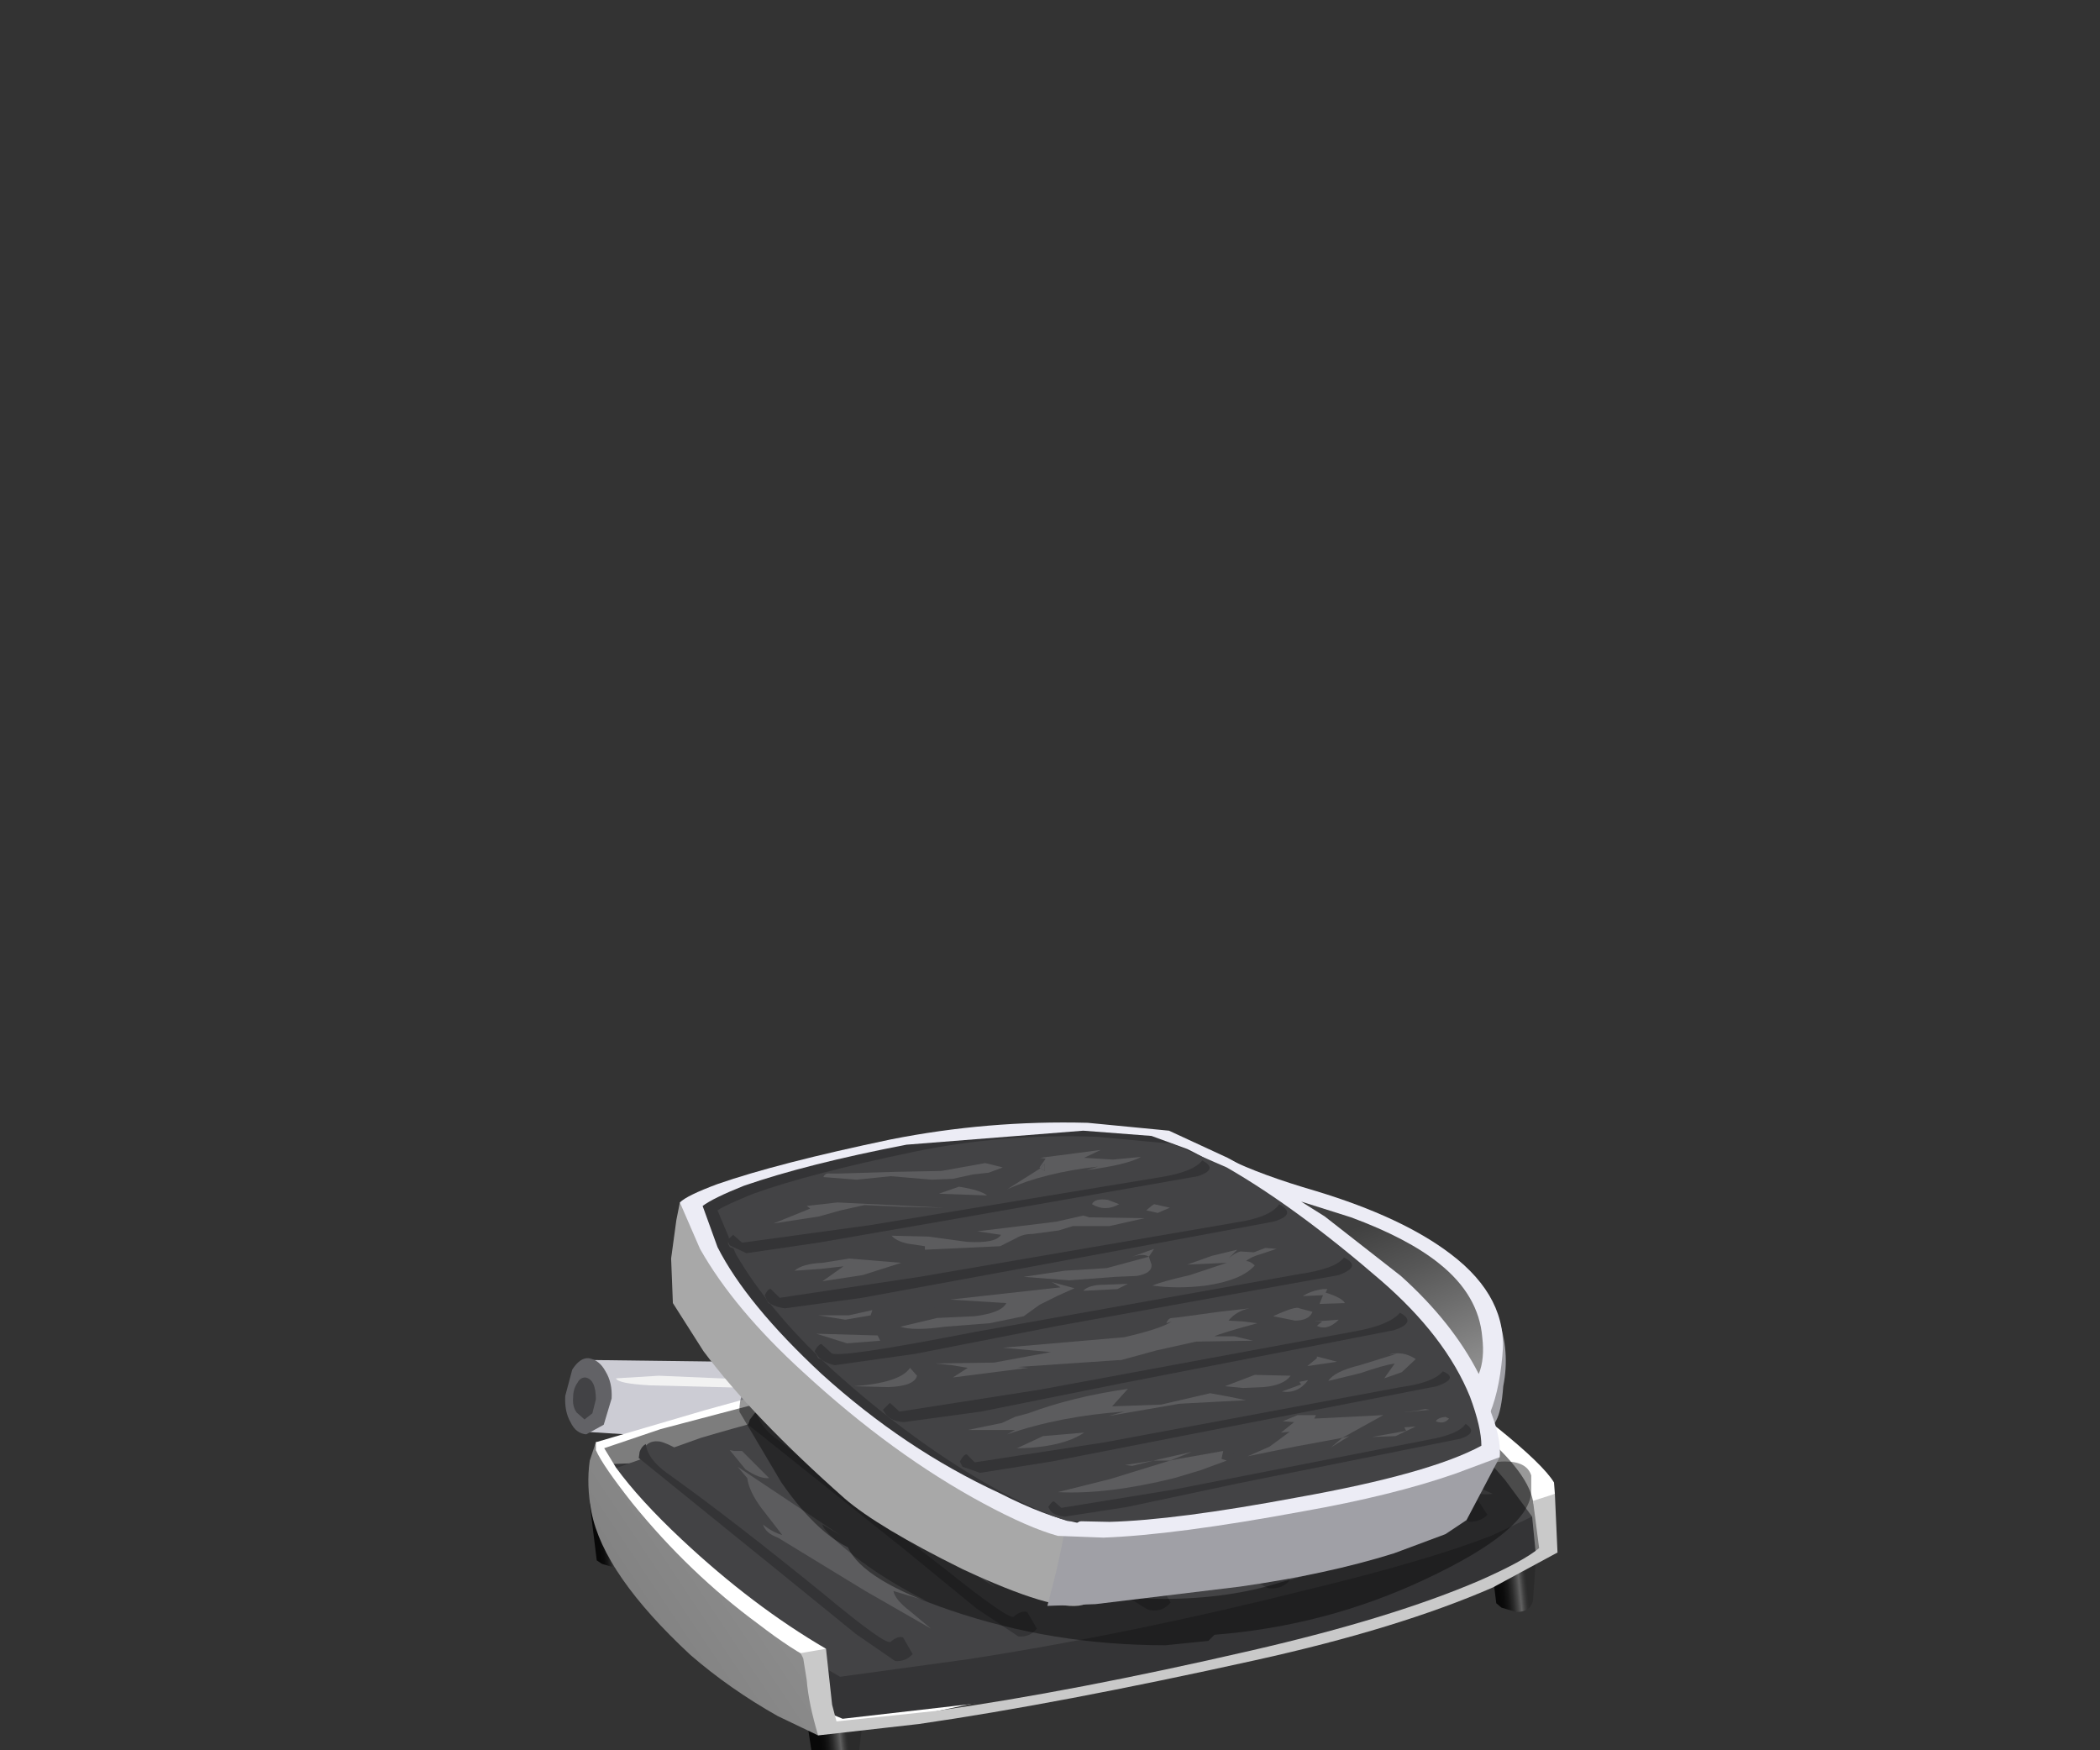 <?xml version="1.0" encoding="UTF-8" standalone="no"?>
<svg xmlns:xlink="http://www.w3.org/1999/xlink" height="100.0px" width="120.0px" xmlns="http://www.w3.org/2000/svg">
  <rect width="100%" height="100%" fill="#333333" stroke="none"/>
  <g transform="matrix(1.0, 0.0, 0.0, 1.0, 0.0, 0.0)">
    <use height="36.85" transform="matrix(1.0, 0.0, 0.0, 1.0, 32.3, 64.15)" width="56.7" xlink:href="#shape0"/>
  </g>
  <defs>
    <g id="shape0" transform="matrix(1.0, 0.0, 0.0, 1.0, -32.3, -64.15)">
      <path d="M64.05 77.45 L61.5 77.85 61.25 76.9 61.25 76.15 61.0 74.5 70.35 72.55 Q71.55 73.45 71.55 74.35 L71.0 75.8 68.6 76.3 64.05 77.45" fill="#ccccd4" fill-rule="evenodd" stroke="none"/>
      <path d="M60.3 76.4 Q60.2 75.65 60.4 75.1 60.6 74.5 61.05 74.45 61.5 74.4 61.9 74.85 62.3 75.3 62.4 76.05 L62.35 77.3 61.65 77.9 Q61.15 77.95 60.8 77.5 60.4 77.1 60.3 76.4" fill="#626266" fill-rule="evenodd" stroke="none"/>
      <path d="M60.7 76.4 Q60.55 75.45 61.05 75.35 61.6 75.25 61.75 76.2 61.95 77.15 61.4 77.25 60.9 77.35 60.7 76.4" fill="#424245" fill-rule="evenodd" stroke="none"/>
      <path d="M70.85 73.35 L68.6 74.15 Q62.6 75.45 62.4 75.05 L64.3 74.55 70.85 73.35" fill="#f2f2f2" fill-rule="evenodd" stroke="none"/>
      <path d="M33.55 79.75 L33.6 77.7 45.45 77.85 Q46.65 79.25 46.5 80.35 46.35 81.1 45.4 82.0 L42.35 81.95 36.55 82.0 33.4 81.8 Q33.2 81.55 33.35 80.65 L33.55 79.75" fill="#ccccd4" fill-rule="evenodd" stroke="none"/>
      <path d="M32.3 79.75 L32.7 78.25 Q33.15 77.55 33.65 77.6 34.25 77.7 34.6 78.35 35.0 79.0 34.95 79.9 L34.5 81.4 33.5 81.95 Q32.9 81.9 32.6 81.25 32.25 80.65 32.3 79.75" fill="#626266" fill-rule="evenodd" stroke="none"/>
      <path d="M32.75 79.85 Q32.75 79.35 33.0 79.0 33.15 78.7 33.45 78.7 34.05 78.8 34.05 79.95 L33.85 80.75 33.4 81.1 32.95 80.7 Q32.7 80.35 32.75 79.85" fill="#424245" fill-rule="evenodd" stroke="none"/>
      <path d="M45.85 78.95 L42.95 79.3 37.15 79.15 Q35.3 79.05 35.2 78.75 L37.65 78.6 45.85 78.95" fill="#f2f2f2" fill-rule="evenodd" stroke="none"/>
      <path d="M87.8 88.55 L87.6 91.45 Q87.45 92.1 86.65 92.1 L85.8 91.85 85.5 91.6 85.1 88.35 87.8 88.55" fill="url(#gradient0)" fill-rule="evenodd" stroke="none"/>
      <path d="M36.4 86.05 L36.2 88.95 Q36.1 89.6 35.25 89.6 L34.4 89.35 34.1 89.15 33.7 85.9 36.4 86.05" fill="url(#gradient1)" fill-rule="evenodd" stroke="none"/>
      <path d="M49.4 97.45 L49.05 100.4 Q48.9 101.0 47.9 101.0 L46.75 100.8 46.45 100.55 45.95 97.3 49.4 97.45" fill="url(#gradient2)" fill-rule="evenodd" stroke="none"/>
      <path d="M85.6 81.6 Q88.2 83.7 88.8 84.7 L88.85 85.35 88.25 86.25 88.7 87.85 88.3 88.3 86.7 89.55 Q85.6 90.35 67.8 94.55 50.15 98.7 48.25 98.65 46.7 98.65 43.9 96.0 L41.35 93.3 Q39.35 91.65 37.1 89.4 L35.2 87.45 Q33.9 85.95 34.0 84.8 L34.05 83.2 34.05 82.4 40.35 80.55 Q48.05 78.4 54.85 76.95 61.65 75.5 67.85 74.95 L72.75 74.7 76.55 76.1 Q81.25 78.15 85.6 81.6" fill="#ffffff" fill-rule="evenodd" stroke="none"/>
      <path d="M67.0 75.35 L72.1 75.05 73.55 75.45 Q75.45 76.15 77.9 77.35 81.15 78.9 84.05 81.35 87.25 83.95 87.6 85.75 87.95 87.25 88.3 87.2 L88.55 86.85 88.5 88.55 85.65 90.0 82.2 91.45 34.9 87.25 34.35 82.8 37.75 81.65 49.9 78.45 Q59.9 76.15 67.0 75.35" fill="#7d7d7d" fill-rule="evenodd" stroke="none"/>
      <path d="M84.45 90.7 Q79.75 92.55 72.5 94.3 65.25 96.05 56.0 97.3 L48.15 98.2 46.35 97.45 Q43.95 96.3 40.9 93.9 38.3 91.85 36.5 89.45 L35.2 87.45 34.9 83.65 64.45 82.45 Q74.15 83.8 87.55 86.65 L87.8 89.2 Q86.85 89.8 84.45 90.7" fill="#343436" fill-rule="evenodd" stroke="none"/>
      <path d="M73.2 76.3 L75.25 76.85 Q77.85 77.8 80.85 79.85 83.85 82.0 86.0 84.55 L87.55 86.65 85.2 87.75 Q81.45 89.2 74.6 90.85 64.65 93.35 55.3 94.8 L48.0 95.8 Q44.85 94.0 41.85 91.45 37.65 87.95 35.9 85.6 L35.0 83.95 40.05 82.15 Q47.1 80.05 56.95 78.2 64.95 76.65 69.9 76.35 72.35 76.15 73.2 76.3" fill="#434345" fill-rule="evenodd" stroke="none"/>
      <path d="M69.05 76.35 L69.3 75.95 Q69.65 75.5 70.2 75.55 70.95 75.6 74.55 77.85 78.45 80.2 82.35 83.2 L84.9 85.45 85.0 86.55 Q84.6 86.95 83.95 86.95 L81.65 85.5 77.6 82.55 69.05 76.35" fill="#434345" fill-rule="evenodd" stroke="none"/>
      <path d="M69.05 76.15 L69.45 75.7 Q69.55 76.5 70.6 77.2 L79.85 83.5 Q83.5 86.15 83.75 85.95 L84.45 85.7 85.0 86.55 Q84.6 86.95 83.95 86.95 L81.65 85.5 77.6 82.55 69.0 76.45 69.05 76.15" fill="#343436" fill-rule="evenodd" stroke="none"/>
      <path d="M64.35 76.05 Q65.1 76.1 68.95 78.6 73.1 81.3 77.25 84.65 79.55 86.45 80.0 87.2 L80.15 88.45 Q79.7 88.9 79.05 88.85 L76.55 87.3 72.3 83.95 63.2 76.9 63.4 76.45 Q63.75 76.0 64.35 76.05" fill="#434345" fill-rule="evenodd" stroke="none"/>
      <path d="M63.2 76.7 L63.6 76.2 Q63.7 77.1 64.85 77.9 68.8 80.5 74.65 85.0 78.55 88.0 78.8 87.75 79.25 87.4 79.55 87.5 L80.15 88.45 Q79.7 88.9 79.05 88.85 L76.55 87.3 72.3 83.95 63.15 77.05 63.2 76.7" fill="#343436" fill-rule="evenodd" stroke="none"/>
      <path d="M57.9 77.25 Q58.65 77.3 62.45 79.9 66.55 82.75 70.8 86.3 73.05 88.2 73.5 89.0 L73.7 90.3 Q73.25 90.8 72.55 90.75 72.15 90.7 70.1 89.1 L65.85 85.6 56.6 78.2 56.9 77.7 Q57.3 77.2 57.9 77.25" fill="#434345" fill-rule="evenodd" stroke="none"/>
      <path d="M56.55 78.3 L56.6 77.95 57.1 77.5 Q57.2 78.4 58.35 79.25 62.4 82.0 68.25 86.7 72.1 89.85 72.35 89.6 72.75 89.2 73.1 89.35 73.4 89.5 73.7 90.3 73.25 90.8 72.55 90.75 72.15 90.7 70.1 89.1 L65.85 85.6 56.55 78.3" fill="#343436" fill-rule="evenodd" stroke="none"/>
      <path d="M66.9 91.55 Q66.45 92.1 65.75 92.0 65.35 91.95 63.3 90.35 L59.0 86.9 49.8 79.6 50.1 79.05 Q50.5 78.5 51.1 78.55 51.85 78.6 55.65 81.2 59.75 84.05 64.0 87.55 66.25 89.45 66.7 90.25 L66.9 91.55" fill="#434345" fill-rule="evenodd" stroke="none"/>
      <path d="M59.0 86.9 L49.7 79.65 49.8 79.3 50.3 78.75 Q50.4 79.7 51.6 80.5 55.55 83.25 61.45 87.95 65.3 91.1 65.55 90.85 66.0 90.45 66.3 90.6 L66.9 91.55 Q66.45 92.1 65.75 92.0 65.35 91.95 63.3 90.35 L59.0 86.9" fill="#343436" fill-rule="evenodd" stroke="none"/>
      <path d="M56.5 89.15 Q58.7 91.0 59.1 91.8 L59.25 93.05 Q58.85 93.55 58.2 93.5 L55.8 91.9 51.65 88.5 42.75 81.4 43.05 80.85 Q43.45 80.3 43.95 80.35 44.75 80.4 48.45 82.95 52.4 85.7 56.5 89.15" fill="#434345" fill-rule="evenodd" stroke="none"/>
      <path d="M58.7 92.1 L59.25 93.05 Q58.85 93.55 58.2 93.5 L55.8 91.9 51.65 88.5 42.75 81.4 42.85 81.1 43.25 80.6 Q43.35 81.5 44.5 82.3 L53.95 89.6 Q57.75 92.65 57.95 92.35 58.35 92.0 58.7 92.1" fill="#343436" fill-rule="evenodd" stroke="none"/>
      <path d="M44.9 90.1 L36.55 83.25 36.75 82.8 Q37.05 82.3 37.6 82.35 38.3 82.35 41.85 84.8 45.6 87.4 49.45 90.7 51.6 92.45 52.0 93.25 L52.15 94.5 Q51.75 94.95 51.15 94.9 L48.9 93.35 44.9 90.1" fill="#434345" fill-rule="evenodd" stroke="none"/>
      <path d="M36.5 83.3 L36.55 82.95 Q36.65 82.65 36.9 82.5 37.0 83.35 38.1 84.15 41.75 86.75 47.1 91.1 50.65 94.05 50.9 93.8 51.3 93.45 51.6 93.55 L52.15 94.5 Q51.75 94.95 51.15 94.9 L48.9 93.35 44.9 90.1 36.5 83.3" fill="#343436" fill-rule="evenodd" stroke="none"/>
      <path d="M34.35 82.45 L35.2 83.85 Q36.55 85.7 38.95 87.95 43.0 91.75 47.2 94.2 L45.75 95.0 40.8 93.7 34.6 86.05 Q33.85 84.25 33.85 83.45 L34.05 82.4 34.35 82.45" fill="#ffffff" fill-rule="evenodd" stroke="none"/>
      <path d="M33.8 86.4 Q33.5 84.85 33.7 83.45 L34.05 82.4 34.05 82.85 Q34.45 83.75 36.15 85.9 39.4 89.9 43.35 92.8 45.3 94.3 46.65 94.95 L46.85 95.7 47.0 97.8 46.75 99.15 44.45 98.05 Q41.7 96.5 39.45 94.55 34.5 89.95 33.8 86.4" fill="url(#gradient3)" fill-rule="evenodd" stroke="none"/>
      <path d="M87.6 85.75 L88.85 85.35 89.0 88.7 85.3 90.7 Q79.9 93.05 71.75 94.85 60.45 97.35 52.5 98.5 L46.75 99.15 Q46.2 97.3 46.1 96.0 L45.9 94.75 45.75 94.45 47.2 94.2 47.55 97.4 47.8 98.35 53.5 97.75 Q61.3 96.65 71.5 94.3 79.55 92.45 84.55 90.3 87.05 89.2 87.95 88.45 L87.6 85.75" fill="#c9c9c9" fill-rule="evenodd" stroke="none"/>
      <path d="M85.3 85.35 Q84.1 85.5 82.85 84.7 L80.7 82.95 81.35 83.4 Q82.65 84.2 85.3 85.35" fill="#5c5c5e" fill-rule="evenodd" stroke="none"/>
      <path d="M74.1 78.45 L73.5 77.7 75.8 78.35 76.6 78.95 76.4 78.65 77.7 79.55 77.7 79.5 77.85 79.65 77.7 79.55 Q78.15 80.95 81.1 82.45 L79.7 82.05 79.8 82.2 79.7 82.15 78.6 81.2 77.4 80.4 75.85 79.75 Q74.85 79.35 74.55 78.8 L74.1 78.45" fill="#5c5c5e" fill-rule="evenodd" stroke="none"/>
      <path d="M69.05 78.5 L70.3 78.5 69.4 78.1 69.85 78.05 71.6 79.55 73.45 81.0 72.05 80.5 Q72.3 81.1 73.7 81.9 L77.25 83.75 76.85 83.6 Q77.2 84.5 78.35 85.35 L74.75 83.4 72.95 82.35 73.35 82.8 71.35 81.65 Q70.25 80.75 69.8 79.8 L71.05 80.7 70.05 79.65 69.05 78.5" fill="#5c5c5e" fill-rule="evenodd" stroke="none"/>
      <path d="M68.3 77.7 L68.9 78.4 Q68.25 78.6 67.5 77.65 L67.95 77.65 68.3 77.7" fill="#5c5c5e" fill-rule="evenodd" stroke="none"/>
      <path d="M69.35 79.9 Q68.2 79.5 68.1 78.85 L68.25 78.85 69.35 79.9" fill="#5c5c5e" fill-rule="evenodd" stroke="none"/>
      <path d="M79.55 84.95 L79.25 84.85 79.05 84.25 79.55 84.95" fill="#5c5c5e" fill-rule="evenodd" stroke="none"/>
      <path d="M78.3 84.45 L79.25 84.85 79.85 85.6 80.4 86.35 79.35 85.4 78.3 84.45" fill="#5c5c5e" fill-rule="evenodd" stroke="none"/>
      <path d="M78.85 86.9 Q78.0 86.7 77.2 86.1 76.35 85.55 75.95 84.8 L77.05 85.15 Q77.7 85.3 78.05 85.6 L77.75 85.95 78.85 86.9" fill="#5c5c5e" fill-rule="evenodd" stroke="none"/>
      <path d="M63.35 79.3 L63.3 79.0 Q63.75 80.05 65.6 81.15 L68.25 83.05 66.15 81.9 Q67.05 83.15 68.85 84.3 L72.0 86.3 Q70.8 85.75 70.45 85.7 70.6 86.45 71.55 87.55 69.65 86.9 69.15 86.5 L67.3 85.05 65.55 83.4 66.4 84.25 64.7 82.5 63.05 80.7 61.25 79.8 Q60.05 79.25 59.85 78.5 60.55 79.15 61.7 79.6 L61.4 78.8 62.45 78.95 63.35 79.3" fill="#5c5c5e" fill-rule="evenodd" stroke="none"/>
      <path d="M74.45 88.95 Q72.3 88.2 71.75 86.95 L72.45 86.9 73.4 87.9 74.45 88.95" fill="#5c5c5e" fill-rule="evenodd" stroke="none"/>
      <path d="M71.2 84.95 L69.9 84.3 Q69.15 83.8 69.05 83.25 L70.2 83.8 Q70.9 84.25 71.2 84.95" fill="#5c5c5e" fill-rule="evenodd" stroke="none"/>
      <path d="M56.4 81.2 L57.8 82.65 57.7 82.65 Q58.2 83.75 59.85 84.7 61.9 86.0 62.3 86.45 L61.65 86.25 62.45 87.15 63.55 87.85 66.0 89.65 Q63.2 88.2 61.65 86.65 L60.1 85.45 58.5 84.2 55.85 81.75 54.75 81.05 53.85 80.15 54.75 80.1 54.95 79.9 56.4 81.2" fill="#5c5c5e" fill-rule="evenodd" stroke="none"/>
      <path d="M61.4 84.7 L60.5 84.0 Q59.25 82.9 59.05 82.0 L61.0 83.1 60.05 83.35 61.4 84.7" fill="#5c5c5e" fill-rule="evenodd" stroke="none"/>
      <path d="M54.75 79.85 L56.1 79.6 Q57.2 79.6 57.45 80.0 L57.35 79.75 58.1 80.95 56.25 80.75 Q55.05 80.4 54.75 79.85" fill="#5c5c5e" fill-rule="evenodd" stroke="none"/>
      <path d="M57.65 81.8 L58.25 82.85 58.0 82.6 Q57.55 82.15 57.65 81.8" fill="#5c5c5e" fill-rule="evenodd" stroke="none"/>
      <path d="M62.05 84.55 L61.95 84.2 63.9 86.05 Q63.35 86.1 62.75 85.6 62.15 85.15 62.05 84.55" fill="#5c5c5e" fill-rule="evenodd" stroke="none"/>
      <path d="M68.6 89.5 Q67.8 89.4 66.5 88.55 65.15 87.6 65.05 86.95 L65.25 86.95 66.75 88.1 68.6 89.5" fill="#5c5c5e" fill-rule="evenodd" stroke="none"/>
      <path d="M68.55 88.95 L69.6 89.25 69.7 89.65 Q68.9 89.6 68.55 88.95" fill="#5c5c5e" fill-rule="evenodd" stroke="none"/>
      <path d="M68.7 89.85 L68.75 90.25 Q68.4 90.3 67.85 89.85 67.35 89.45 67.35 89.05 L67.75 89.1 68.7 89.85" fill="#5c5c5e" fill-rule="evenodd" stroke="none"/>
      <path d="M64.55 87.55 L66.8 88.75 66.9 89.3 Q66.2 89.1 64.55 87.55" fill="#5c5c5e" fill-rule="evenodd" stroke="none"/>
      <path d="M56.55 86.05 L55.85 85.5 Q57.65 86.25 59.35 88.2 L56.55 86.05" fill="#5c5c5e" fill-rule="evenodd" stroke="none"/>
      <path d="M54.05 85.3 L54.9 86.15 Q56.1 87.3 56.5 88.1 55.65 87.95 53.4 86.15 52.0 84.9 51.85 83.95 L52.5 84.05 53.25 83.25 55.0 84.7 Q56.3 85.95 56.0 86.3 54.95 86.1 54.05 85.3" fill="#5c5c5e" fill-rule="evenodd" stroke="none"/>
      <path d="M48.4 81.1 L49.95 81.1 Q50.7 81.45 50.7 82.0 49.45 82.3 48.4 81.1" fill="#5c5c5e" fill-rule="evenodd" stroke="none"/>
      <path d="M48.0 81.1 L49.9 82.3 Q51.1 83.05 51.55 83.8 L50.0 83.0 48.45 82.3 50.3 84.4 48.0 83.2 Q46.45 82.4 45.85 81.55 L46.85 81.45 48.0 81.1" fill="#5c5c5e" fill-rule="evenodd" stroke="none"/>
      <path d="M56.9 90.7 L53.55 88.65 52.85 88.1 52.2 87.4 51.35 85.65 52.75 86.8 Q51.6 86.95 55.15 89.3 L57.0 90.35 56.4 90.3 56.9 90.7" fill="#5c5c5e" fill-rule="evenodd" stroke="none"/>
      <path d="M48.75 84.5 Q51.05 85.6 51.4 86.35 L51.0 86.05 51.25 86.65 Q49.35 85.5 48.75 84.5" fill="#5c5c5e" fill-rule="evenodd" stroke="none"/>
      <path d="M56.95 88.3 L58.15 88.95 60.0 90.55 Q57.15 89.6 56.95 88.3" fill="#5c5c5e" fill-rule="evenodd" stroke="none"/>
      <path d="M61.65 90.7 L61.05 90.05 Q61.95 90.75 62.2 91.4 L61.65 90.7" fill="#5c5c5e" fill-rule="evenodd" stroke="none"/>
      <path d="M42.15 83.8 L48.0 87.7 47.0 87.1 Q47.0 87.45 48.75 88.85 50.45 90.2 52.9 91.45 L51.05 90.9 Q51.15 91.4 52.0 92.05 L53.2 93.05 49.45 90.9 44.45 87.85 Q43.75 87.6 43.6 87.1 44.15 87.55 44.7 87.7 L43.5 86.15 Q42.8 85.2 42.7 84.45 L42.15 83.8" fill="#5c5c5e" fill-rule="evenodd" stroke="none"/>
      <path d="M41.95 82.9 L42.4 82.9 43.95 84.45 Q43.4 84.5 42.6 83.95 L41.7 82.85 41.95 82.9" fill="#5c5c5e" fill-rule="evenodd" stroke="none"/>
      <path d="M83.85 84.65 Q84.55 83.5 86.0 83.5 87.25 83.5 87.5 84.3 L87.5 85.15 Q87.5 87.4 81.4 90.25 75.75 92.9 69.4 93.4 L69.05 93.75 66.6 94.0 Q60.15 94.0 54.3 92.0 49.3 90.3 48.45 88.4 46.6 87.5 44.65 84.7 L42.25 80.65 Q42.25 77.95 45.2 80.9 L50.1 85.5 55.4 88.65 Q60.95 91.35 66.5 91.35 70.2 91.35 73.2 90.4 L77.0 89.35 Q77.25 88.4 79.5 87.3 81.1 86.5 82.1 86.25 83.05 85.95 83.85 84.65" fill="#000000" fill-opacity="0.4" fill-rule="evenodd" stroke="none"/>
      <path d="M66.95 88.95 Q66.8 89.4 65.15 90.25 63.55 91.15 61.85 91.7 60.25 92.1 55.0 89.65 50.15 87.25 48.25 85.6 43.0 80.95 40.2 77.2 L38.45 74.45 38.35 71.9 38.65 69.7 38.85 68.7 39.9 69.35 Q67.2 88.3 66.95 88.95" fill="#a8a8a8" fill-rule="evenodd" stroke="none"/>
      <path d="M85.6 75.3 Q86.3 77.2 85.9 79.2 85.8 80.6 85.5 81.15 85.2 81.65 85.2 82.55 L85.7 83.25 83.8 86.85 82.6 87.65 79.65 88.75 Q75.8 89.95 70.85 90.65 L62.6 91.65 59.85 91.75 Q61.4 86.0 60.95 84.45 60.6 83.55 68.7 76.35 L76.8 69.4 Q80.9 70.9 84.85 73.8 L85.6 75.3" fill="#a0a0a6" fill-rule="evenodd" stroke="none"/>
      <path d="M67.3 64.9 L70.15 66.2 Q72.1 67.15 75.2 68.05 80.15 69.55 82.9 71.65 86.2 74.15 85.85 77.45 85.65 79.7 85.0 81.05 L84.1 82.45 Q83.8 83.1 67.3 64.9" fill="#ececf5" fill-rule="evenodd" stroke="none"/>
      <path d="M83.15 84.2 Q79.55 85.45 74.45 86.35 67.15 87.7 63.05 87.85 L60.45 87.75 Q58.8 87.3 56.2 85.9 51.0 83.1 45.9 78.4 41.95 74.8 40.0 71.35 L38.85 68.7 Q39.25 68.3 41.0 67.65 44.45 66.45 50.9 65.1 56.45 64.0 62.15 64.15 L66.8 64.6 70.15 66.15 Q74.45 68.45 79.55 73.0 83.55 76.5 85.0 80.2 85.8 82.05 85.7 83.25 L83.15 84.2" fill="#ececf5" fill-rule="evenodd" stroke="none"/>
      <path d="M74.35 68.65 L77.2 69.55 Q80.45 70.75 82.25 72.2 84.5 74.0 84.7 76.4 84.85 77.65 84.5 78.5 83.0 75.55 80.05 72.9 L75.7 69.5 74.35 68.65" fill="url(#gradient4)" fill-rule="evenodd" stroke="none"/>
      <path d="M82.2 78.45 Q83.6 80.8 84.1 82.45 L73.05 84.35 Q66.9 85.35 63.65 86.25 62.0 86.75 61.55 87.0 59.75 86.65 57.1 85.3 51.7 82.8 46.95 78.5 42.65 74.5 41.0 71.25 L40.15 68.9 Q40.75 68.45 42.5 67.75 46.1 66.5 51.8 65.4 L61.9 64.6 65.8 64.9 67.85 65.65 Q70.9 67.15 75.3 70.45 79.55 73.75 82.2 78.45" fill="#343436" fill-rule="evenodd" stroke="none"/>
      <path d="M84.0 79.8 Q84.65 81.55 84.65 82.6 81.7 84.2 74.15 85.55 67.2 86.85 63.4 86.95 L61.0 86.9 Q59.5 86.45 57.05 85.15 52.25 82.5 47.5 78.2 43.9 74.85 42.05 71.65 L41.0 69.15 Q41.45 68.85 43.05 68.2 46.25 67.05 52.25 65.8 57.35 64.75 62.7 64.95 L67.0 65.35 70.1 66.7 Q74.1 69.0 78.9 73.15 82.6 76.35 84.0 79.8" fill="#434345" fill-rule="evenodd" stroke="none"/>
      <path d="M69.5 67.1 L53.95 69.75 46.75 71.0 42.65 71.6 41.7 71.25 41.6 71.05 Q41.65 70.35 42.15 70.1 43.0 69.65 46.85 68.9 L60.65 66.6 67.75 65.95 Q69.05 66.2 69.5 67.1" fill="#434345" fill-rule="evenodd" stroke="none"/>
      <path d="M66.35 67.25 Q68.2 66.95 68.7 66.3 69.65 66.8 68.45 67.2 L53.95 69.75 46.75 71.0 42.65 71.6 41.7 71.15 41.55 70.85 41.9 70.55 42.4 71.0 49.7 70.0 66.35 67.25" fill="#343436" fill-rule="evenodd" stroke="none"/>
      <path d="M73.9 69.65 L57.15 72.7 49.25 74.15 44.85 74.75 43.9 74.45 43.75 74.15 Q43.85 73.45 44.4 73.2 45.25 72.6 49.45 71.75 L64.35 69.25 72.15 68.5 Q73.45 68.7 73.9 69.65" fill="#434345" fill-rule="evenodd" stroke="none"/>
      <path d="M70.6 69.85 Q72.6 69.55 73.1 68.8 74.15 69.4 72.75 69.8 L57.15 72.7 49.25 74.15 44.85 74.75 Q44.15 74.65 43.85 74.35 L43.7 74.0 Q43.9 73.6 44.05 73.65 L44.55 74.15 52.55 72.95 70.6 69.85" fill="#343436" fill-rule="evenodd" stroke="none"/>
      <path d="M60.45 75.75 L52.3 77.35 47.7 78.0 46.75 77.6 46.65 77.4 Q46.75 76.65 47.3 76.3 48.15 75.75 52.5 74.85 L67.8 72.25 75.85 71.4 Q77.2 71.7 77.65 72.6 L60.45 75.75" fill="#434345" fill-rule="evenodd" stroke="none"/>
      <path d="M76.5 72.85 L60.45 75.75 52.3 77.35 47.7 78.0 Q47.05 77.85 46.75 77.5 L46.55 77.2 Q46.8 76.75 46.95 76.8 L47.5 77.3 Q47.8 77.65 55.7 76.1 L74.2 72.8 Q76.3 72.5 76.8 71.85 77.85 72.35 76.5 72.85" fill="#343436" fill-rule="evenodd" stroke="none"/>
      <path d="M64.0 79.05 L56.05 80.65 51.65 81.25 Q50.95 81.2 50.7 80.9 L50.6 80.65 Q50.65 79.95 51.25 79.65 52.1 79.1 56.25 78.2 L71.2 75.45 79.0 74.65 Q80.35 74.9 80.8 75.8 L64.0 79.05" fill="#434345" fill-rule="evenodd" stroke="none"/>
      <path d="M79.65 76.0 L64.0 79.05 56.05 80.65 51.65 81.25 Q50.95 81.2 50.65 80.85 L50.45 80.55 50.85 80.15 51.4 80.65 59.4 79.4 77.5 76.05 Q79.4 75.7 80.0 75.0 81.0 75.55 79.65 76.0" fill="#343436" fill-rule="evenodd" stroke="none"/>
      <path d="M60.1 83.5 L56.0 84.15 55.1 83.85 54.95 83.55 Q55.0 82.95 55.5 82.65 56.35 82.15 60.3 81.3 L74.25 78.8 81.55 78.0 Q82.8 78.15 83.25 79.05 L67.5 82.05 60.1 83.5" fill="#434345" fill-rule="evenodd" stroke="none"/>
      <path d="M82.1 79.2 L67.5 82.05 60.1 83.5 56.0 84.15 55.0 83.8 54.85 83.5 Q55.1 83.05 55.25 83.1 L55.7 83.55 63.15 82.4 80.05 79.25 Q81.9 79.0 82.45 78.35 83.4 78.75 82.1 79.2" fill="#343436" fill-rule="evenodd" stroke="none"/>
      <path d="M82.9 81.1 Q84.05 81.3 84.4 82.0 L70.75 84.75 64.4 86.1 60.85 86.65 Q60.3 86.6 60.1 86.4 L60.0 86.2 Q60.1 85.65 60.55 85.4 61.2 84.85 64.6 84.15 L76.65 81.9 82.9 81.1" fill="#434345" fill-rule="evenodd" stroke="none"/>
      <path d="M83.75 81.35 Q84.5 81.85 83.45 82.2 L70.75 84.75 64.4 86.1 60.85 86.65 Q60.3 86.6 60.05 86.35 L59.9 86.1 Q60.15 85.7 60.25 85.8 L60.65 86.15 67.1 85.1 81.65 82.25 Q83.35 81.95 83.75 81.35" fill="#343436" fill-rule="evenodd" stroke="none"/>
      <path d="M53.8 66.9 L56.3 66.45 57.3 66.7 56.5 67.0 55.6 67.1 54.45 67.35 53.25 67.4 50.9 67.2 48.95 67.4 47.05 67.25 Q47.15 67.0 47.45 67.05 L47.9 67.05 51.25 66.95 53.8 66.9" fill="#5c5c5e" fill-rule="evenodd" stroke="none"/>
      <path d="M60.35 69.8 L61.9 69.45 62.25 69.55 65.4 69.6 63.4 70.05 61.3 70.05 60.5 70.3 59.0 70.5 Q58.45 70.5 58.05 70.75 L57.15 71.2 52.85 71.4 52.85 71.2 51.85 71.05 Q51.2 70.9 50.95 70.6 L53.05 70.65 55.25 70.95 Q56.9 71.05 57.2 70.55 L55.85 70.35 60.35 69.8" fill="#5c5c5e" fill-rule="evenodd" stroke="none"/>
      <path d="M62.4 68.8 Q62.55 68.45 63.3 68.55 L63.95 68.8 Q63.15 69.25 62.4 68.8" fill="#5c5c5e" fill-rule="evenodd" stroke="none"/>
      <path d="M65.5 69.15 L65.8 68.9 65.95 68.8 66.85 69.0 66.15 69.3 65.5 69.15" fill="#5c5c5e" fill-rule="evenodd" stroke="none"/>
      <path d="M64.7 71.8 L65.95 71.35 65.65 71.8 Q65.35 71.6 64.7 71.8" fill="#5c5c5e" fill-rule="evenodd" stroke="none"/>
      <path d="M63.25 72.45 L65.65 71.8 65.8 72.25 Q65.85 72.75 64.95 72.9 L63.75 72.95 61.1 73.15 58.5 72.95 60.85 72.6 63.25 72.45" fill="#5c5c5e" fill-rule="evenodd" stroke="none"/>
      <path d="M60.6 73.55 L60.1 73.25 61.4 73.6 60.4 74.05 59.4 74.55 58.5 75.2 56.55 75.6 54.0 75.8 Q52.2 76.05 51.45 75.8 L53.55 75.3 55.7 75.2 Q57.25 75.0 57.5 74.45 L54.3 74.25 57.45 73.9 60.6 73.55" fill="#5c5c5e" fill-rule="evenodd" stroke="none"/>
      <path d="M72.95 71.35 L72.05 71.65 Q71.5 71.8 71.2 72.05 71.45 72.05 71.7 72.3 70.95 73.15 68.9 73.45 67.3 73.65 65.85 73.45 66.45 73.2 68.0 72.85 L70.1 72.15 67.85 72.25 69.25 71.75 70.7 71.4 70.2 71.9 Q70.6 71.55 70.9 71.5 L71.65 71.55 72.3 71.3 72.95 71.35" fill="#5c5c5e" fill-rule="evenodd" stroke="none"/>
      <path d="M63.85 73.65 L61.9 73.75 Q62.2 73.4 63.15 73.4 L64.45 73.35 63.85 73.65" fill="#5c5c5e" fill-rule="evenodd" stroke="none"/>
      <path d="M49.75 75.15 L48.3 75.4 46.75 75.15 48.5 75.15 49.85 74.85 49.75 75.15" fill="#5c5c5e" fill-rule="evenodd" stroke="none"/>
      <path d="M66.1 77.15 L63.9 77.75 64.05 77.7 58.15 78.1 58.75 78.15 54.45 78.7 55.3 78.15 54.4 78.0 53.45 77.9 56.8 77.85 60.05 77.25 57.3 77.0 64.25 76.4 Q66.4 75.9 66.95 75.5 L66.65 75.6 Q66.75 75.3 67.0 75.3 L67.45 75.25 69.65 74.95 71.4 74.75 Q70.65 74.9 70.2 75.45 L71.05 75.5 71.85 75.6 Q69.65 76.2 69.4 76.35 L70.55 76.35 71.6 76.6 68.35 76.65 66.1 77.15" fill="#5c5c5e" fill-rule="evenodd" stroke="none"/>
      <path d="M74.25 74.75 L75.0 74.95 Q74.8 75.45 74.0 75.45 L72.75 75.2 Q74.05 74.6 74.25 74.75" fill="#5c5c5e" fill-rule="evenodd" stroke="none"/>
      <path d="M76.85 74.45 L75.4 74.5 75.6 74.0 74.45 74.05 Q74.9 73.75 75.6 73.65 L75.85 73.65 75.75 73.85 Q76.7 74.15 76.85 74.45" fill="#5c5c5e" fill-rule="evenodd" stroke="none"/>
      <path d="M76.5 75.4 Q75.85 76.05 75.25 75.75 L75.55 75.5 75.1 75.5 76.5 75.4" fill="#5c5c5e" fill-rule="evenodd" stroke="none"/>
      <path d="M48.8 79.2 Q51.45 79.0 52.0 78.15 L52.4 78.6 Q52.25 79.2 50.75 79.25 L48.8 79.2" fill="#5c5c5e" fill-rule="evenodd" stroke="none"/>
      <path d="M50.3 76.6 L48.4 76.75 46.65 76.2 50.15 76.3 50.3 76.6" fill="#5c5c5e" fill-rule="evenodd" stroke="none"/>
      <path d="M57.55 81.95 L58.0 81.7 55.3 81.7 57.25 81.3 58.0 80.95 58.75 80.75 Q61.3 79.8 64.45 79.35 L63.55 80.35 66.35 80.25 69.15 79.6 70.25 79.8 71.2 80.0 67.4 80.2 63.35 80.9 64.25 80.65 Q60.6 80.9 57.55 81.95" fill="#5c5c5e" fill-rule="evenodd" stroke="none"/>
      <path d="M58.1 82.75 L59.6 82.05 61.95 81.85 Q60.7 82.7 58.1 82.75" fill="#5c5c5e" fill-rule="evenodd" stroke="none"/>
      <path d="M72.2 79.25 L71.05 79.3 70.0 79.2 71.7 78.55 71.6 78.55 73.75 78.6 Q73.35 79.15 72.2 79.25" fill="#5c5c5e" fill-rule="evenodd" stroke="none"/>
      <path d="M76.4 77.8 L74.7 78.05 75.25 77.6 75.25 77.5 76.4 77.8" fill="#5c5c5e" fill-rule="evenodd" stroke="none"/>
      <path d="M80.9 77.65 L80.1 78.4 79.1 78.75 79.7 77.9 Q79.05 78.0 77.75 78.45 L75.9 78.9 Q76.25 78.35 77.7 78.0 L79.8 77.35 79.35 77.4 Q80.15 77.15 80.9 77.65" fill="#5c5c5e" fill-rule="evenodd" stroke="none"/>
      <path d="M74.75 78.85 Q74.15 79.65 73.25 79.5 L74.35 79.1 74.25 78.95 74.75 78.85" fill="#5c5c5e" fill-rule="evenodd" stroke="none"/>
      <path d="M49.3 72.85 L47.0 73.2 48.2 72.35 46.85 72.5 45.4 72.6 Q45.85 72.2 47.0 72.15 L48.55 71.9 48.45 71.9 51.5 72.15 49.3 72.85" fill="#5c5c5e" fill-rule="evenodd" stroke="none"/>
      <path d="M53.95 69.0 L51.65 68.95 49.4 68.85 48.05 69.15 46.8 69.5 44.2 69.9 46.3 69.05 46.1 68.9 47.85 68.7 53.95 69.0" fill="#5c5c5e" fill-rule="evenodd" stroke="none"/>
      <path d="M56.4 68.3 L53.65 68.2 54.8 67.8 Q56.05 68.0 56.4 68.3" fill="#5c5c5e" fill-rule="evenodd" stroke="none"/>
      <path d="M59.7 66.9 L59.45 66.75 59.7 66.5 59.7 66.9" fill="#5c5c5e" fill-rule="evenodd" stroke="none"/>
      <path d="M65.2 66.1 Q64.4 66.55 62.1 66.85 L62.75 66.65 Q59.65 67.0 57.55 67.95 L59.45 66.75 59.7 66.9 59.7 66.5 59.45 66.75 59.4 66.7 59.75 66.2 59.45 66.15 62.9 65.7 61.95 66.15 63.6 66.25 65.2 66.1" fill="#5c5c5e" fill-rule="evenodd" stroke="none"/>
      <path d="M64.7 83.75 L64.3 83.7 65.9 83.45 64.7 83.75" fill="#5c5c5e" fill-rule="evenodd" stroke="none"/>
      <path d="M63.45 84.5 L66.85 83.45 67.35 83.35 69.9 82.9 69.8 83.35 70.1 83.45 68.6 84.0 67.1 84.45 Q63.25 85.4 60.45 85.25 L63.45 84.5" fill="#5c5c5e" fill-rule="evenodd" stroke="none"/>
      <path d="M65.9 83.45 L68.1 82.95 66.85 83.45 65.9 83.45" fill="#5c5c5e" fill-rule="evenodd" stroke="none"/>
      <path d="M77.1 82.05 L76.05 82.7 76.7 82.15 77.1 82.05" fill="#5c5c5e" fill-rule="evenodd" stroke="none"/>
      <path d="M79.05 80.85 L76.7 82.15 74.0 82.65 71.3 83.2 72.55 82.65 73.7 81.8 73.2 81.85 73.95 81.25 73.3 81.2 74.15 80.85 75.2 80.85 75.1 81.05 79.05 80.85" fill="#5c5c5e" fill-rule="evenodd" stroke="none"/>
      <path d="M80.9 81.5 L79.75 82.05 78.4 82.1 80.35 81.75 80.25 81.55 80.9 81.5" fill="#5c5c5e" fill-rule="evenodd" stroke="none"/>
      <path d="M80.15 80.7 L80.95 80.6 81.45 80.5 81.7 80.55 80.15 80.7" fill="#5c5c5e" fill-rule="evenodd" stroke="none"/>
      <path d="M82.8 81.05 Q82.5 81.4 82.05 81.2 82.15 81.0 82.6 80.95 L82.8 81.05" fill="#5c5c5e" fill-rule="evenodd" stroke="none"/>
    </g>
    <linearGradient gradientTransform="matrix(-0.001, 1.0E-4, -1.0E-4, -0.001, 86.4, 90.2)" gradientUnits="userSpaceOnUse" id="gradient0" spreadMethod="pad" x1="-819.2" x2="819.2">
      <stop offset="0.0" stop-color="#2b2b2b"/>
      <stop offset="0.067" stop-color="#313131"/>
      <stop offset="0.153" stop-color="#414141"/>
      <stop offset="0.251" stop-color="#5c5c5c"/>
      <stop offset="0.267" stop-color="#616161"/>
      <stop offset="0.384" stop-color="#464646"/>
      <stop offset="0.533" stop-color="#2b2b2b"/>
      <stop offset="0.686" stop-color="#171717"/>
      <stop offset="0.843" stop-color="#0c0c0c"/>
      <stop offset="1.0" stop-color="#080808"/>
    </linearGradient>
    <linearGradient gradientTransform="matrix(-0.001, 1.0E-4, -1.0E-4, -0.001, 35.0, 87.7)" gradientUnits="userSpaceOnUse" id="gradient1" spreadMethod="pad" x1="-819.2" x2="819.2">
      <stop offset="0.0" stop-color="#2b2b2b"/>
      <stop offset="0.043" stop-color="#313131"/>
      <stop offset="0.098" stop-color="#414141"/>
      <stop offset="0.161" stop-color="#5c5c5c"/>
      <stop offset="0.231" stop-color="#818181"/>
      <stop offset="0.267" stop-color="#999999"/>
      <stop offset="0.278" stop-color="#949494"/>
      <stop offset="0.396" stop-color="#6a6a6a"/>
      <stop offset="0.514" stop-color="#464646"/>
      <stop offset="0.631" stop-color="#2b2b2b"/>
      <stop offset="0.753" stop-color="#171717"/>
      <stop offset="0.875" stop-color="#0c0c0c"/>
      <stop offset="1.0" stop-color="#080808"/>
    </linearGradient>
    <linearGradient gradientTransform="matrix(-0.001, 1.0E-4, -1.0E-4, -0.001, 47.6, 99.1)" gradientUnits="userSpaceOnUse" id="gradient2" spreadMethod="pad" x1="-819.2" x2="819.2">
      <stop offset="0.0" stop-color="#2b2b2b"/>
      <stop offset="0.067" stop-color="#313131"/>
      <stop offset="0.153" stop-color="#414141"/>
      <stop offset="0.251" stop-color="#5c5c5c"/>
      <stop offset="0.267" stop-color="#616161"/>
      <stop offset="0.384" stop-color="#464646"/>
      <stop offset="0.533" stop-color="#2b2b2b"/>
      <stop offset="0.686" stop-color="#171717"/>
      <stop offset="0.843" stop-color="#0c0c0c"/>
      <stop offset="1.0" stop-color="#080808"/>
    </linearGradient>
    <linearGradient gradientTransform="matrix(-0.009, 0.006, -0.006, -0.009, 39.2, 90.2)" gradientUnits="userSpaceOnUse" id="gradient3" spreadMethod="pad" x1="-819.2" x2="819.2">
      <stop offset="0.0" stop-color="#949494"/>
      <stop offset="0.929" stop-color="#7c7c7c"/>
      <stop offset="1.0" stop-color="#7a7a7a"/>
    </linearGradient>
    <linearGradient gradientTransform="matrix(0.006, 0.004, 0.005, -0.002, 81.05, 73.9)" gradientUnits="userSpaceOnUse" id="gradient4" spreadMethod="pad" x1="-819.2" x2="819.2">
      <stop offset="0.0" stop-color="#404040"/>
      <stop offset="0.349" stop-color="#575757"/>
      <stop offset="1.0" stop-color="#8c8c8c"/>
    </linearGradient>
  </defs>
</svg>
